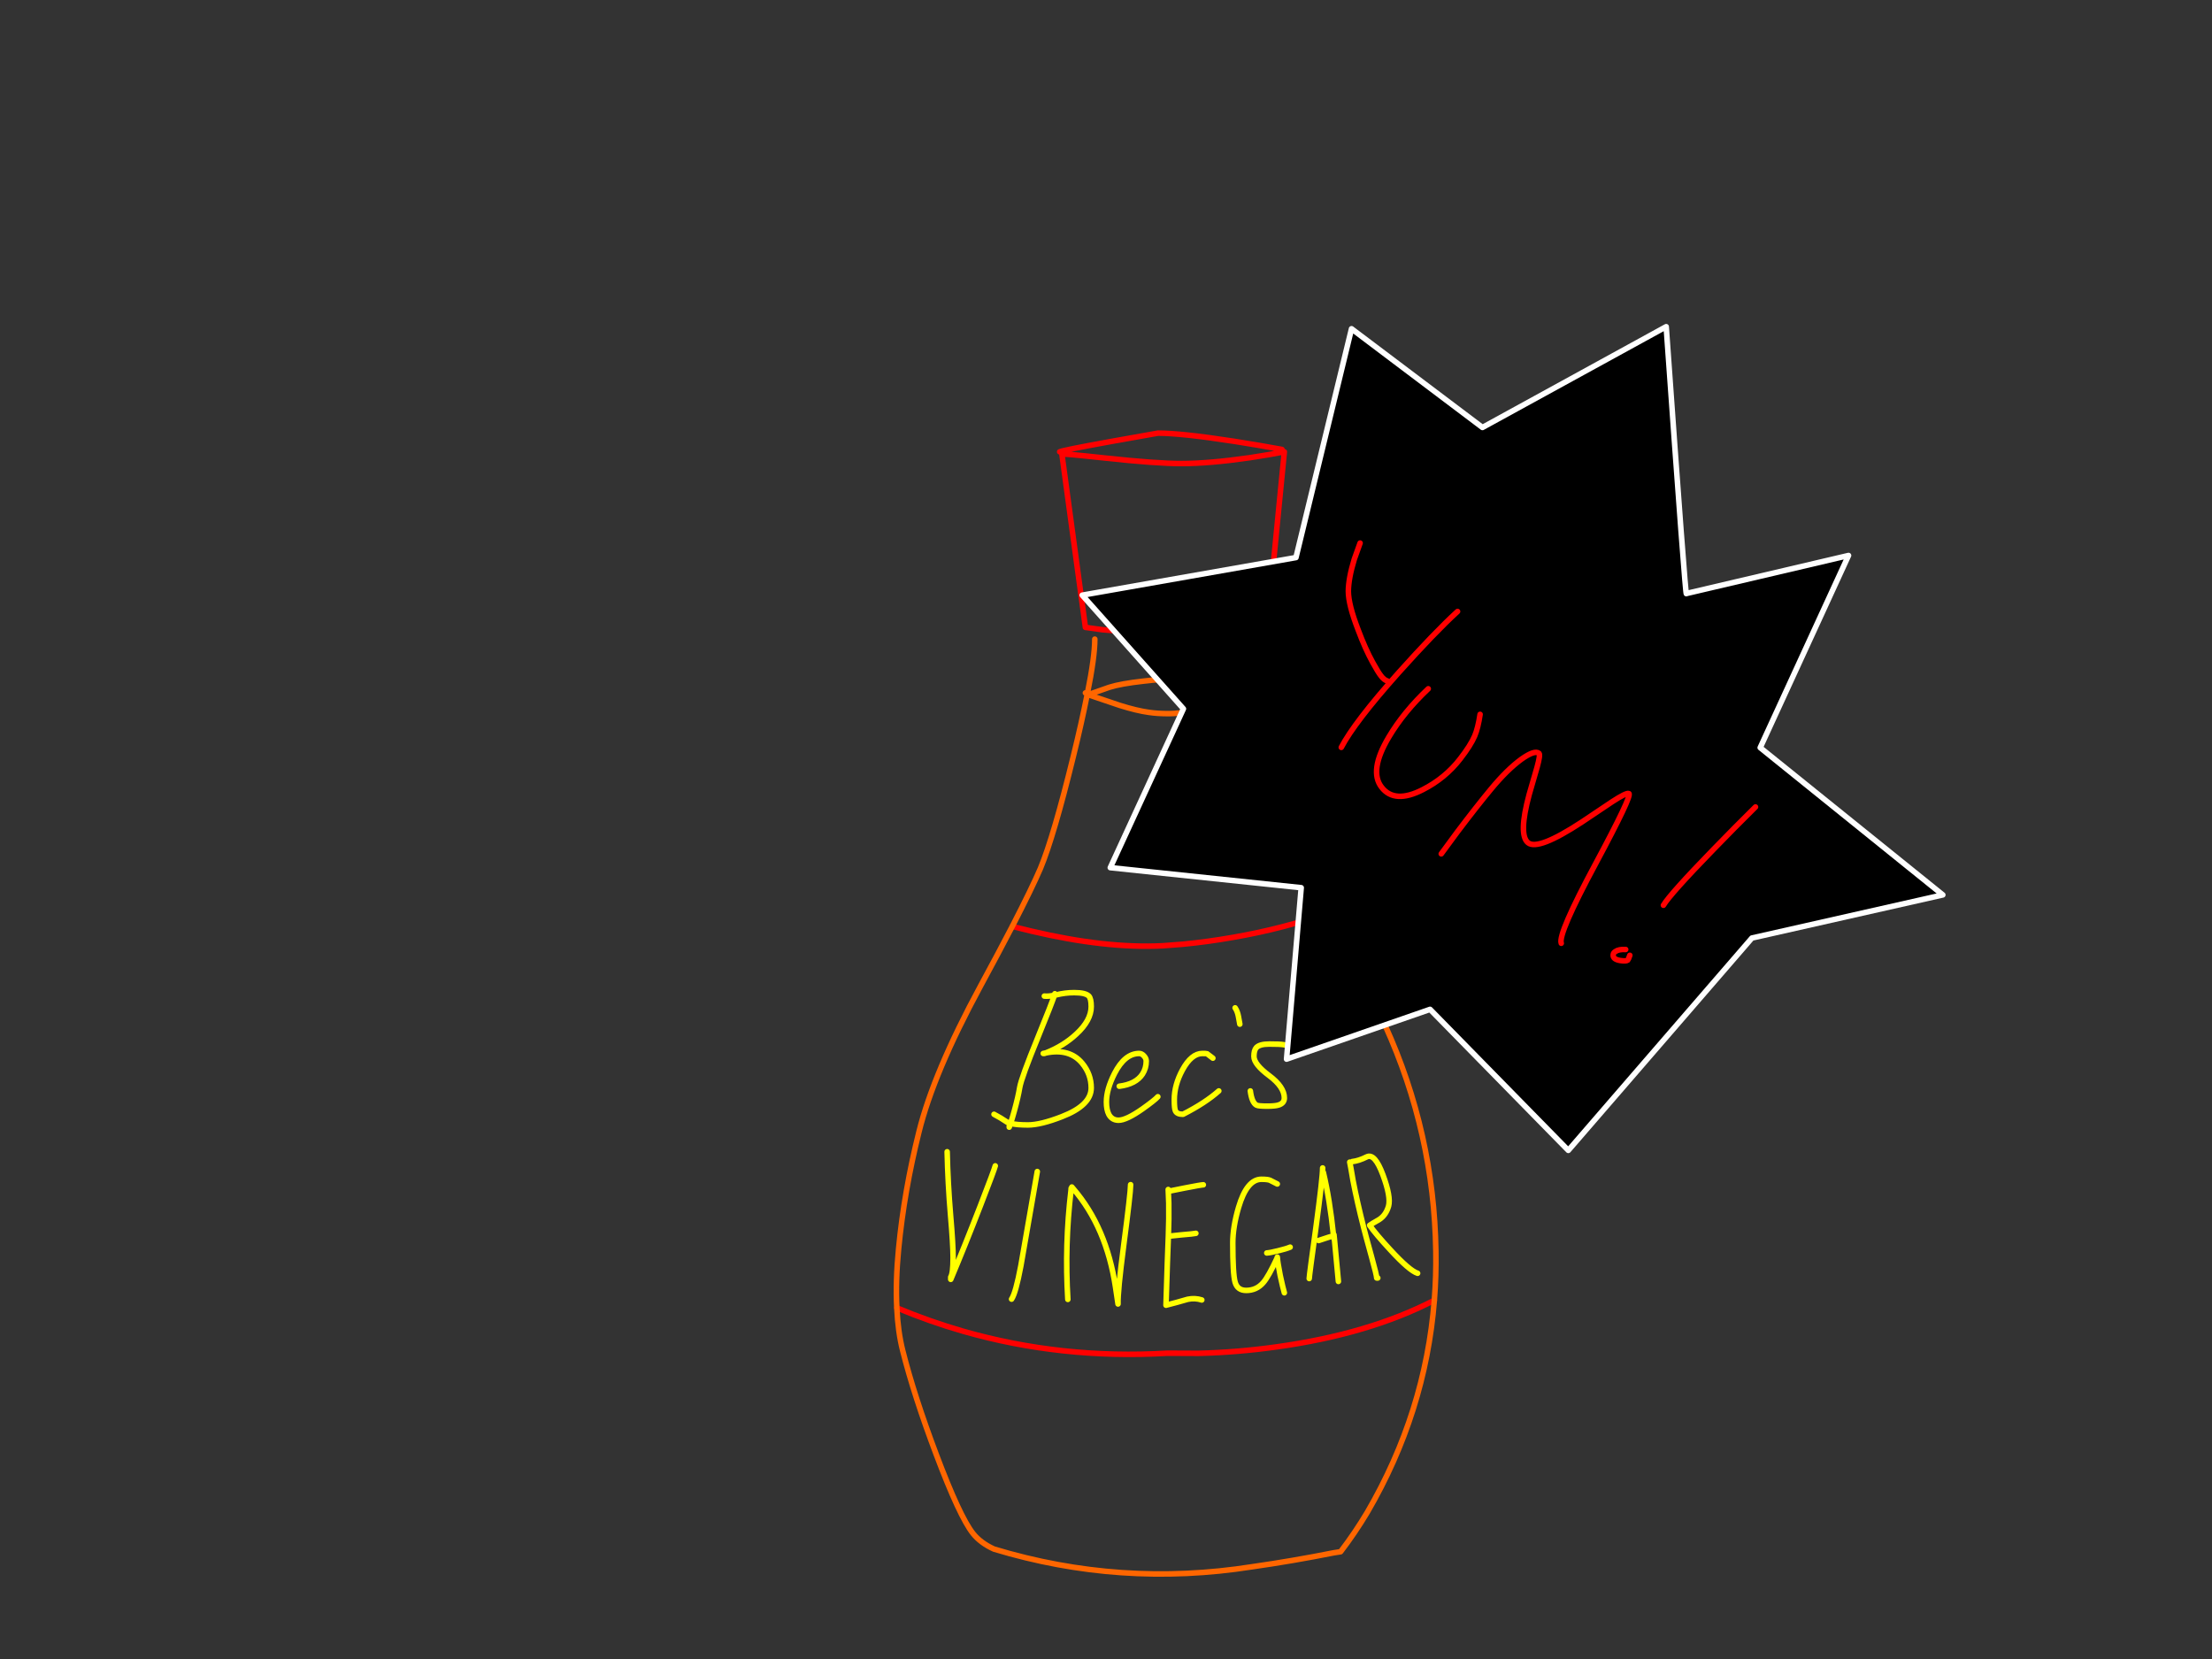 <?xml version="1.0" encoding="utf-8"?>
<svg id="EdithAnim07" image-rendering="inherit" baseProfile="basic" version="1.1" x="0px" y="0px" width="800" height="600" xmlns="http://www.w3.org/2000/svg" xmlns:xlink="http://www.w3.org/1999/xlink">
  <rect width="100%" height="100%" fill="#333333" stroke="none"/>
  <g id="Vinegarf110r1" overflow="visible">
    <g id="VinegarBottle">
      <path id="Layer2_0_1_STROKES" stroke="#F00" stroke-width="2" stroke-linejoin="round" stroke-linecap="round" fill="none" d="M383.25,163.4 Q384.3,162.85 401.65,159.7 410.35,158.15 418.8,156.65 427.25,156.65 446.3,159.6 455.85,161.1 463.65,162.55 M384.05,164.25 L392.55,226.9 398.7,227.75 Q407.2,228.6 418.8,228.6 430.45,228.6 445.7,226.05 453.3,224.8 458.6,223.5 L464.5,163.4 Q459.2,164.45 451.9,165.55 437.3,167.65 427.25,167.65 418.15,167.65 399.6,165.65 384.05,163.95 384.05,164.25Z M366.1,335.05 Q369.5,335.9 373,336.75 399.9,343.1 420.5,342.05 L427.65,341.5 Q436.65,340.65 446,339 464.9,335.7 480.5,330 M324.35,473 Q336,477.9 348.3,481.45 383.9,491.65 422.2,489.4 L433.45,489.45 Q447.5,489.1 461.45,487.15 495.1,482.5 518.75,470.25" test="VinegarBottle"/>
      <path id="Layer2_0_2_STROKES" stroke="#F60" stroke-width="2" stroke-linejoin="round" stroke-linecap="round" fill="none" d="M480.5,330 Q479.7,328.4 478.9,326.8 467.5,304 462.3,291.25 454.35,271.9 452.65,258.25 452.1,253.8 451.7,249.75 451,242.25 450.85,236.2 L450.95,229.45 M401.25,248.55 Q405.4,247.25 413.5,246.35 420.4,245.55 424.05,245.55 427.45,245.55 429.85,245.85 433.45,246.25 440.35,247.8 442.95,248.4 446.35,249.2 449,249.75 451.7,250.25 447.2,252.2 441.35,254.15 429.65,258.1 422.75,258.1 418.6,258.1 415.6,257.65 411.15,257.05 404.95,255.1 L393.55,251.25 401.25,248.55Z M480.5,330 Q490.8,350.7 497.25,364.05 498.8,367 500.4,369.9 500.65,370.35 500.95,370.85 518.65,409.8 519.3,452.55 519.45,461.5 518.75,470.25 515.5,510.9 494.5,546.95 490.05,554.4 484.85,561.2 483.55,561.4 482.3,561.6 467.5,564.55 452.8,566.65 405.25,574.1 359.5,560.25 354.65,558.05 351.9,554.6 347.1,548.55 338.6,526 330.6,504.8 326.5,488.55 324.75,481.65 324.35,473 323.85,463.4 325,451.6 327,430.8 332.35,409.4 337.65,387.95 354.55,356.75 361.3,344.3 366.1,335.05 373.35,320.95 376.3,314.05 381.1,302.5 388.2,273.5 391.2,261.3 393.2,251.2 393.25,251.05 393.25,250.95 L392.55,250.6 M393.2,251.2 L393.55,251.05 393.25,250.95 Q395.95,237.55 395.95,231.15" test="VinegarBottle"/>
      <path id="Layer2_0_3_STROKES" stroke="#FF0" stroke-width="2" stroke-linejoin="round" stroke-linecap="round" fill="none" d="M381.5,359.4 Q381.45,359.55 381.35,359.95 381.7,359.9 382.05,359.8 385.2,359 388.5,359 392.6,359 393.8,360.25 394.65,361.15 394.65,364.05 394.65,369 389.3,373.95 384.7,378.25 378.25,380.8 386.85,379.05 391.4,384.55 394.65,388.5 394.65,393.45 394.65,399.75 384.05,403.85 376.35,406.85 371.75,406.85 367.7,406.85 365.5,406.3 365.2,407.15 365,407.65 L365.1,406.2 Q364.6,406 364.25,405.85 361.9,404.25 359.5,403 M377.7,360.25 Q379.15,360.4 381.35,359.95 380.5,362.6 375.35,375.25 369.4,389.8 368.8,393.3 368.25,396.65 366.85,401.75 366.05,404.65 365.5,406.3 365.25,406.2 365.1,406.2 M404.8,392.85 Q410.8,392.1 413.2,388.45 414.55,386.35 414.55,383.75 414.55,382.75 413.7,381.85 412.9,381 412,381 406.8,381 403.1,388.2 400.15,394 400.15,398.55 400.15,401.3 401,403 402.15,405.15 404.55,405.15 407.35,405.15 413.2,401.05 417.7,397.85 418.75,396.65 M378.25,380.8 Q377.95,380.9 377.7,381 L377.3,381 Q377.75,380.9 378.25,380.8Z M375.15,423.7 Q369.35,457.1 369.2,457.85 367.35,467.65 365.85,469.85 M342.55,416.55 Q342.8,427.9 343.8,439.7 344.7,450.2 344.7,454.85 344.7,460.55 343.85,461.85 L343.85,462.7 Q348.8,450.95 354.6,436 359.6,423.1 359.95,421.65 M386.2,469.95 Q385,450.2 387.35,430.45 387.4,430.1 387.4,429.75 M387.65,429.3 Q387.9,429.6 388.15,429.9 400.2,443.9 403.45,465.55 403.9,468.55 404.35,471.6 404.2,467.25 406.4,450.4 408.9,431.4 408.9,428.45 M489.05,420.1 Q491.4,419.85 494.3,418.4 497.2,416.95 500.15,424.9 503.1,432.85 502.2,436.2 501.25,439.5 498.75,441.1 496,442.65 495.35,443.15 497.4,446.15 502.85,452.05 509.8,459.6 512.7,460.5 M468.75,381 Q468.3,378.5 464.1,377.8 462.8,377.6 459,377.6 455.55,377.6 454.35,378.9 453.5,379.85 453.5,382.05 453.5,384.9 459,389 464.5,393.1 464.5,397.1 464.5,399 462.4,399.65 461.15,400.05 458.35,400.05 455.1,400.05 454.45,399.7 452.75,398.8 452.2,394.55 M446.7,364.5 Q447.55,365.75 447.9,367.65 L448.4,370.4 M438.65,382.7 Q436.8,381.25 436.55,381.1 436.3,381 434.85,381 430.9,381 427.65,386.95 424.7,392.4 424.7,397.7 424.7,400.9 425.1,401.75 425.65,403 427.85,403 435.9,398.9 440.8,394.55 M461.95,428.2 Q459.95,427.15 459.3,426.85 458.45,426.5 456.2,426.5 450.95,426.5 447.95,436.65 445.85,443.8 445.85,449.55 445.85,460.75 446.7,463.75 447.55,466.7 450.7,466.7 454.45,466.7 456.9,463.85 458.8,461.65 461.95,454.85 L461.95,454.65 Q462.05,456.4 463,461.25 464,465.85 464.5,467.55 M422.5,430.2 Q422.5,430.75 422.7,435.1 422.8,440.6 422.55,447.1 423.05,447 427.3,446.6 431.65,446.25 432.5,446.05 M422.8,430.8 L428.55,429.65 Q434.4,428.5 435.2,428.5 M488.15,420.3 Q488.35,421.1 489.35,427 490.8,434.55 493.2,444 493.55,445.5 496.1,454.75 497.9,461.25 497.9,462.2 L498.3,462.2 M478.6,424 Q480.9,433.6 482.3,446.95 482.35,446.95 482.4,446.95 L482.45,446.55 482.65,448.55 484.05,463.45 M458.15,453.15 Q459.3,453.1 462.3,452.35 465.2,451.65 466.6,451.05 M476.9,448.65 Q481.5,447.1 482.3,446.95 482.35,447.75 482.65,448.55 M478.35,422.4 Q478.35,425.9 475.95,443.75 473.5,461.55 473.5,462.4 M422.55,447.1 Q422.25,454.1 421.7,472.05 425.45,471.1 429.55,469.9 432.2,469.35 434.65,470.15" test="VinegarBottle"/>
    </g>
    <g id="Yum-Splash">
      <path fill="#000" stroke="none" d="M636.6,270.4 L668.55,200.9 609.9,214.65 Q609.65,217 602.6,118.15 L536.15,154.6 488.8,118.9 468.7,201.65 391.4,215.25 428,256.35 401.55,313.8 470.6,321.05 465.3,383.05 517.2,365.05 567.2,416.05 633.6,339.25 702.65,323.65 636.6,270.4Z" test="Yum Splash"/>
      <path id="Layer1_0_1_STROKES" stroke="#FFF" stroke-width="2" stroke-linejoin="round" stroke-linecap="round" fill="none" d="M609.9,214.65 L668.55,200.9 636.6,270.4 702.65,323.65 633.6,339.25 567.2,416.05 517.2,365.05 465.3,383.05 470.6,321.05 401.55,313.8 428,256.35 391.4,215.25 468.7,201.65 488.8,118.9 536.15,154.6 602.6,118.15 Q609.65,217 609.9,214.65Z" test="Yum Splash"/>
      <g id="Yum">
        <path id="Layer3_0_1_STROKES" stroke="#F00" stroke-width="2" stroke-linejoin="round" stroke-linecap="round" fill="none" d="M491.9,196.4 L489.8,202.25 Q487.7,209.15 487.65,213.8 487.65,218.7 491.25,227.95 493.8,234.75 496.45,239.55 498.4,243.1 499.35,244.3 500.5,245.9 501.8,246.3 M516.55,249.1 Q507.7,257.45 502.3,266.55 495,278.8 499.7,284.75 504.4,290.8 514.55,285.6 522.7,281.45 528.1,274.45 531.9,269.55 533.35,266.15 534.55,263.3 535.3,258.35 M527.15,221.15 Q518.85,228.75 505.9,243.2 489.85,261.2 485.1,270.3 M521.25,308.8 L527.1,300.85 Q534.05,291.65 539.15,285.5 545,278.4 550.2,274.6 555.05,271.15 556.6,272.45 557.15,273 555.9,277.5 555.15,280.2 553.05,287.35 549.1,301.95 552.65,304.8 556.25,307.7 572.1,297.3 576.05,294.7 583,290 588.2,286.6 589.1,287 590.4,287.55 577.15,312.25 563.4,337.85 564.65,341.15 M634.9,291.85 Q627.55,299.1 619.75,307.15 604.05,323.3 601.6,327.4 M587.95,343.4 Q585.45,343.25 584.2,344.15 583.5,344.6 583.45,345.2 583.15,346.95 586.05,347.4 588.1,347.7 588.7,347.25 588.95,347 589.45,345.5" test="Yum"/>
      </g>
    </g>
  </g>
</svg>